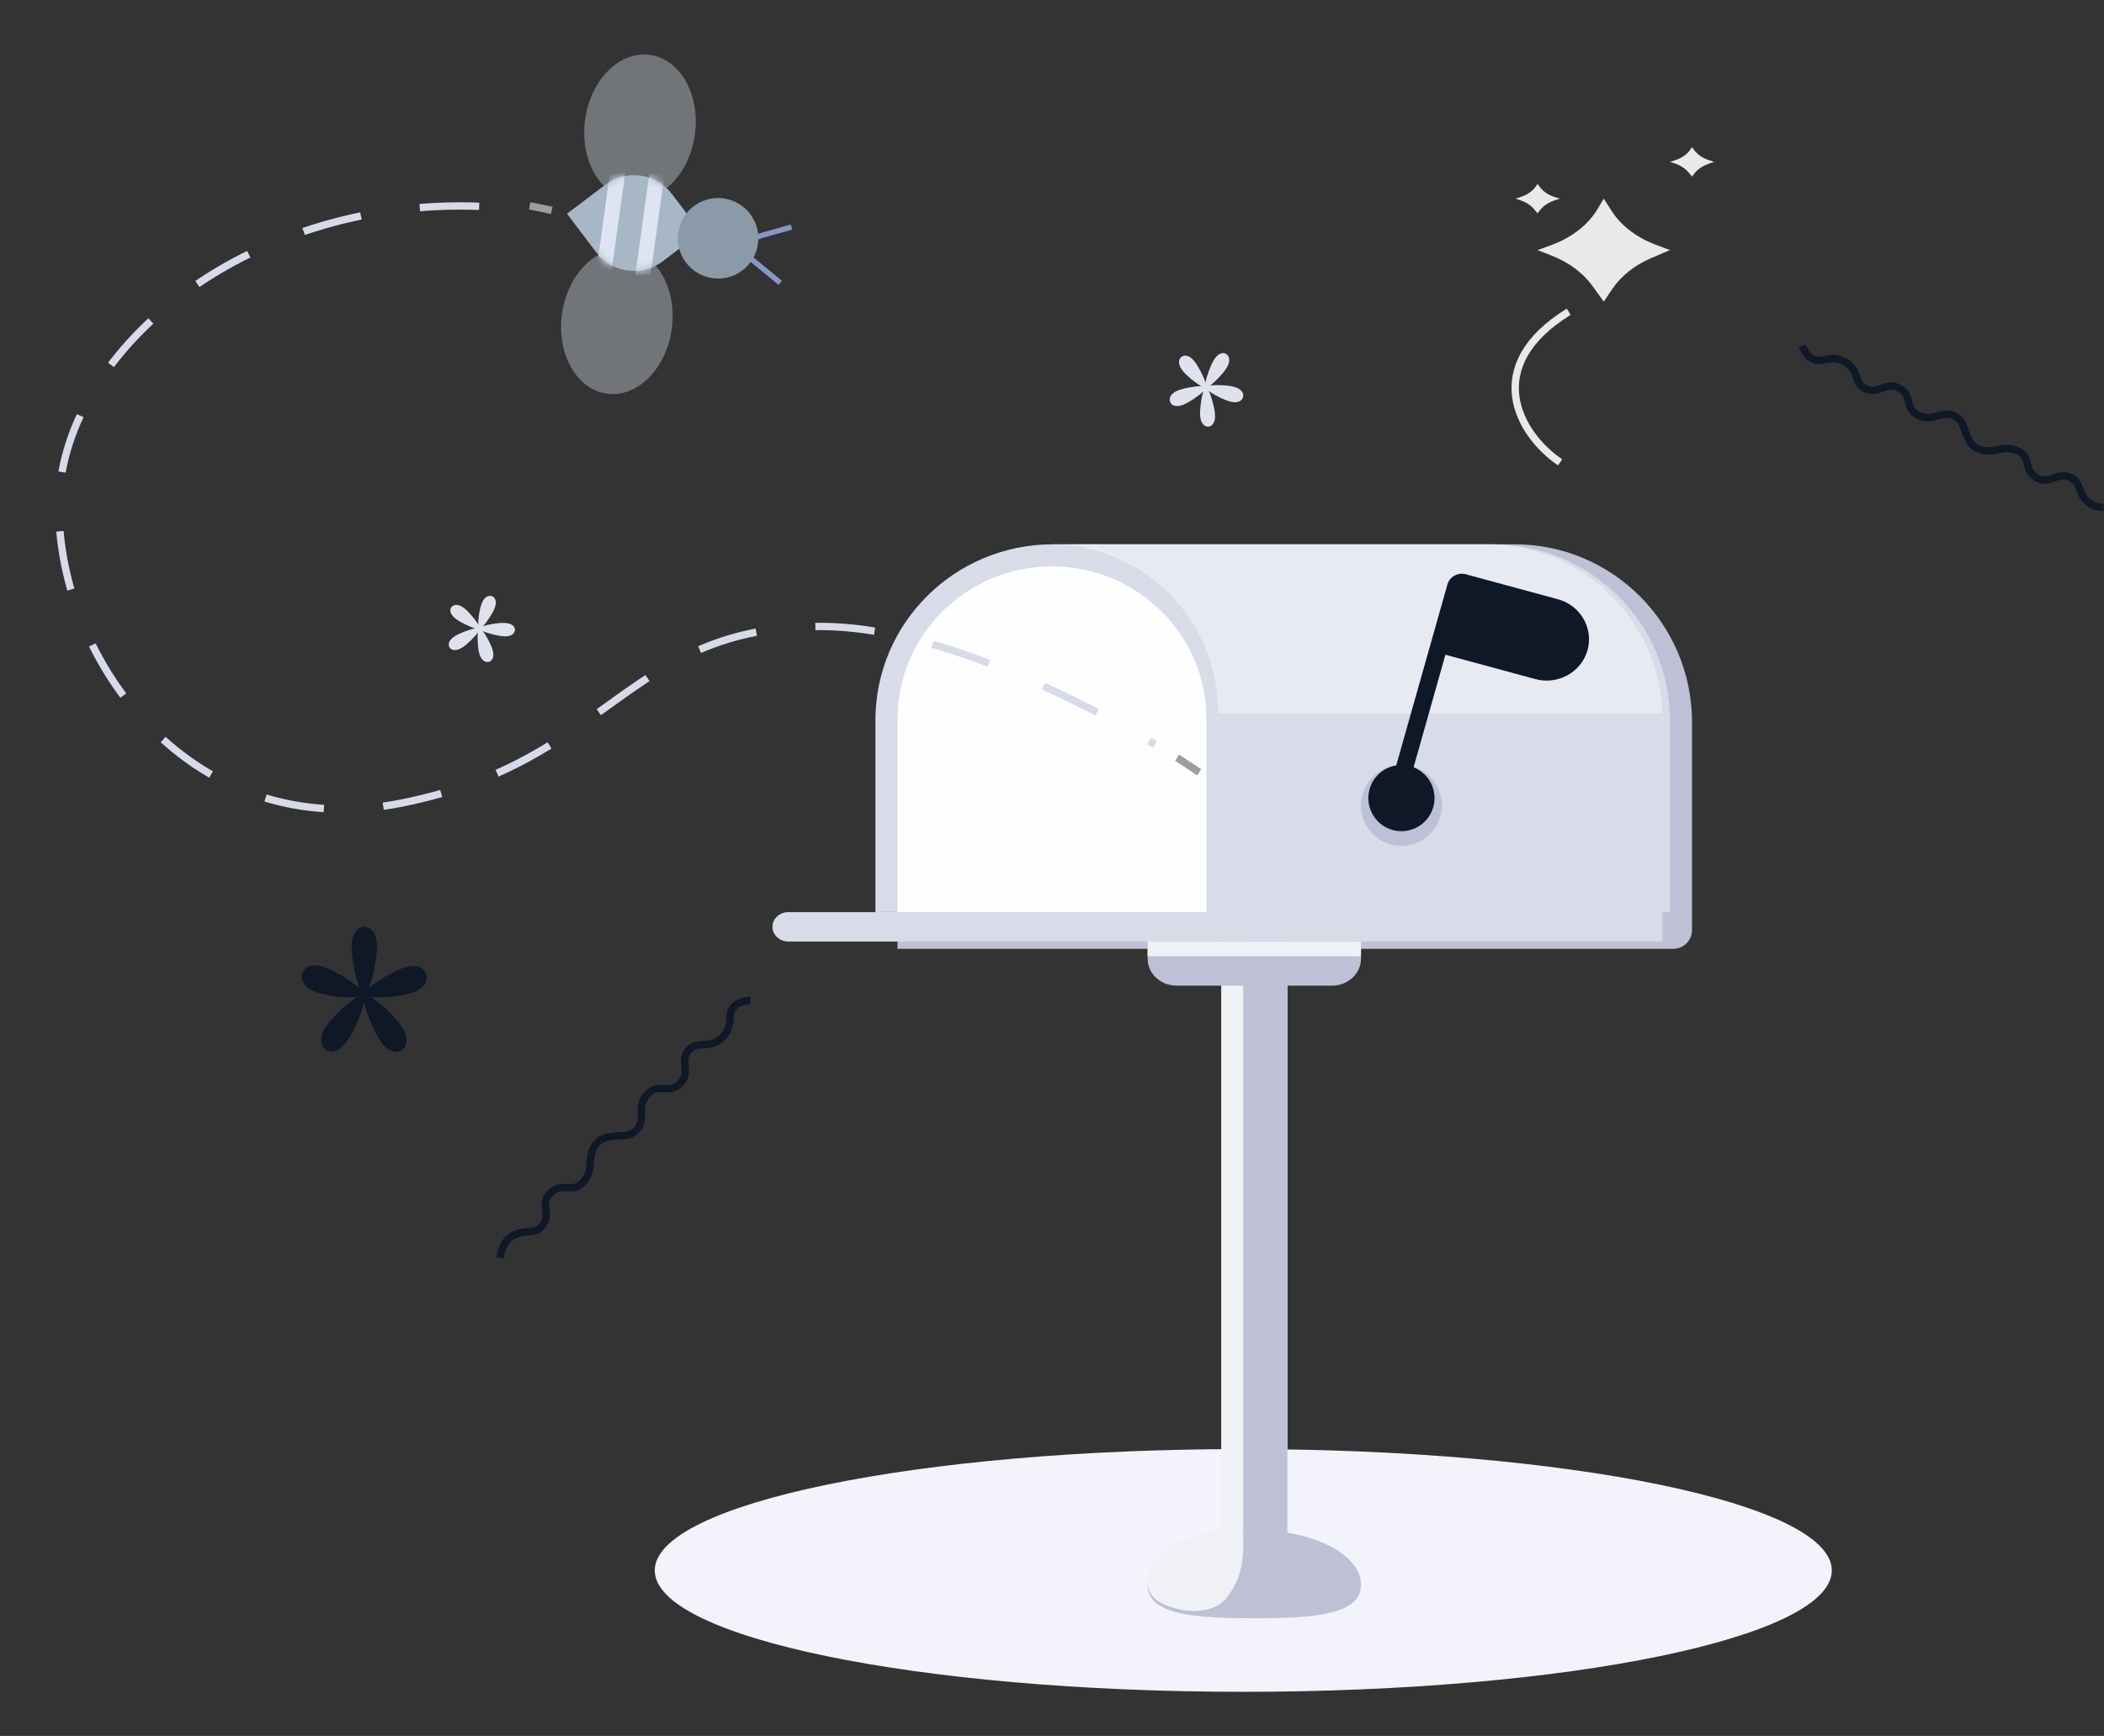 <svg right='20' width="286" height="236" viewBox="0 0 286 236" fill="none" xmlns="http://www.w3.org/2000/svg">
<rect x="0" y="0" width="286" height="236" fill="#333333" stroke="none"/>
<path fill-rule="evenodd" clip-rule="evenodd" d="M249 213.5C249 222.613 213.182 230 169 230C124.817 230 89 222.613 89 213.5C89 204.387 124.817 197 169 197C213.182 197 249 204.387 249 213.5Z" fill="#F2F3FB"/>
<path fill-rule="evenodd" clip-rule="evenodd" d="M227.439 129H122V98.189C122 84.83 132.793 74 146.109 74H205.89C219.206 74 230 84.83 230 98.189V126.431C230 127.85 228.854 129 227.439 129Z" fill="#BEC0D5"/>
<path fill-rule="evenodd" clip-rule="evenodd" d="M227 124H119V97.893C119 84.697 129.793 74 143.109 74H202.89C216.206 74 227 84.697 227 97.893V124Z" fill="#D8DBE8"/>
<path fill-rule="evenodd" clip-rule="evenodd" d="M143 77C131.402 77 122 86.3 122 97.772V124H164V97.772C164 86.3 154.598 77 143 77Z" fill="#FEFEFE"/>
<path fill-rule="evenodd" clip-rule="evenodd" d="M119 97V98C119 97.665 119.014 97.333 119.026 97H119Z" fill="#E7EAF0"/>
<path fill-rule="evenodd" clip-rule="evenodd" d="M224.027 97H224C224.012 97.333 224.027 97.665 224.027 98V97Z" fill="#E7EAF0"/>
<path fill-rule="evenodd" clip-rule="evenodd" d="M202.216 74H143.189C143.125 74 143.063 74.004 143 74.005C155.483 74.107 165.573 84.277 165.573 96.814V97H226C225.548 84.221 215.076 74 202.216 74Z" fill="#E7EAF0"/>
<path fill-rule="evenodd" clip-rule="evenodd" d="M226 128H107.171C105.971 128 105 127.104 105 126C105 124.895 105.971 124 107.171 124H226V128Z" fill="#D8DBE8"/>
<mask id="mask0_11611_6057" style="mask-type:luminance" maskUnits="userSpaceOnUse" x="0" y="5" width="286" height="231">
<path fill-rule="evenodd" clip-rule="evenodd" d="M0 236H286V5H0V236Z" fill="white"/>
</mask>
<g mask="url(#mask0_11611_6057)">
<path fill-rule="evenodd" clip-rule="evenodd" d="M166 214H175V128H166V214Z" fill="#F0F1F5"/>
<path fill-rule="evenodd" clip-rule="evenodd" d="M169 214H175V128H169V214Z" fill="#BEC0D5"/>
<path fill-rule="evenodd" clip-rule="evenodd" d="M181.058 134H159.941C157.764 134 156 132.358 156 130.33V128H185V130.33C185 132.358 183.235 134 181.058 134Z" fill="#BEC0D5"/>
<path fill-rule="evenodd" clip-rule="evenodd" d="M156 130H185V128H156V130Z" fill="#F0F1F5"/>
<path fill-rule="evenodd" clip-rule="evenodd" d="M170.5 208C162.492 208 156 211.335 156 215.449C156 219.562 162.492 220 170.5 220C178.508 220 185 219.562 185 215.449C185 211.335 178.508 208 170.5 208Z" fill="#BEC0D5"/>
<path fill-rule="evenodd" clip-rule="evenodd" d="M166.535 217.457C169.458 214.078 168.981 210.154 168.958 208C160.896 208 156 211.172 156 215.118C156 217.257 157.92 218.36 160.962 218.922C160.962 218.922 164.759 219.511 166.535 217.457Z" fill="#F0F1F5"/>
<path fill-rule="evenodd" clip-rule="evenodd" d="M195.914 110.463C195.383 113.453 192.527 115.446 189.537 114.914C186.548 114.383 184.554 111.528 185.086 108.538C185.617 105.548 188.472 103.554 191.463 104.086C194.453 104.618 196.446 107.473 195.914 110.463Z" fill="#BEC0D5"/>
<path fill-rule="evenodd" clip-rule="evenodd" d="M194.836 109.701C194.173 112.096 191.693 113.498 189.299 112.836C186.905 112.172 185.501 109.694 186.164 107.299C186.827 104.905 189.307 103.501 191.701 104.164C194.095 104.828 195.499 107.306 194.836 109.701Z" fill="#0E1827"/>
<path fill-rule="evenodd" clip-rule="evenodd" d="M211.784 81.471L199.248 78.072C198.173 77.78 197.049 78.403 196.751 79.456L195.03 85.539L194.222 88.396L188 110.387L190.258 111L196.479 89.007L208.713 92.324C211.763 93.151 214.947 91.386 215.792 88.401C216.637 85.416 214.833 82.297 211.784 81.471Z" fill="#0E1827"/>
<path d="M75 28.611C73.995 28.376 72.994 28.172 72 28" stroke="#9D9D9D"/>
<path d="M65.134 28.048C33.038 26.858 7.999 48.175 8 68.942C8 89.837 26.07 114.856 54.556 109.184C83.042 103.512 85.246 85.165 111.527 85.165C127.624 85.165 147.513 95.609 157 101.196" stroke="#D7DAE9" stroke-dasharray="8.08 8.08"/>
<path d="M160 103C161.917 104.24 163 105 163 105" stroke="#9D9D9D"/>
<path d="M287 68.927C287 68.927 285.346 69.247 284.243 68.548C282.296 67.313 283.021 65.682 281.541 64.94C279.702 64.017 278.748 65.916 276.985 65.033C274.914 63.994 276.28 62.301 274.325 61.32C272.278 60.294 270.775 61.939 268.845 60.971C267.841 60.467 267.712 59.975 267.284 59.042C266.821 58.036 266.911 57.162 265.649 56.533C263.987 55.706 262.754 57.459 260.707 56.432C258.752 55.451 260.117 53.758 258.046 52.72C256.283 51.836 255.33 53.735 253.49 52.813C252.011 52.071 252.789 50.361 250.789 49.205C249.155 48.261 247.847 49.119 247.003 48.995C245.527 48.778 245 47 245 47" stroke="#0E1827"/>
<path d="M68 171C68 171 68.117 169.286 69.138 168.401C70.94 166.841 72.426 168.017 73.593 166.775C75.043 165.231 73.341 163.754 74.73 162.275C76.363 160.538 77.741 162.36 79.282 160.718C80.895 159.002 79.605 157.058 81.126 155.439C81.918 154.596 82.461 154.609 83.539 154.453C84.702 154.286 85.581 154.623 86.572 153.563C87.875 152.166 86.4 150.456 88.013 148.739C89.556 147.098 90.933 148.92 92.565 147.182C93.955 145.703 92.253 144.226 93.703 142.683C94.869 141.441 96.423 142.69 98.158 141.056C99.575 139.722 99.043 138.192 99.398 137.399C100.022 136.011 102 136 102 136" stroke="#0E1827"/>
<path fill-rule="evenodd" clip-rule="evenodd" d="M57.932 132.384C57.723 131.718 56.817 130.908 54.861 131.571C53.459 132.045 51.21 133.38 50.121 134.344C50.687 132.944 51.248 130.228 51.248 128.685C51.248 126.546 50.166 126 49.494 126C48.823 126 47.803 126.65 47.803 128.789C47.803 130.325 48.329 132.965 48.872 134.342C47.769 133.349 45.463 131.953 44.053 131.476C42.097 130.815 41.266 131.718 41.058 132.384C40.851 133.048 41.128 134.259 43.083 134.92C44.484 135.395 47.057 135.691 48.484 135.576C47.236 136.364 45.249 138.216 44.377 139.464C43.171 141.196 43.738 142.299 44.281 142.71C44.825 143.121 46.016 143.222 47.224 141.49C48.089 140.248 49.156 137.791 49.494 136.343C49.827 137.822 50.904 140.363 51.774 141.612C52.982 143.342 54.164 143.121 54.709 142.71C55.252 142.299 55.71 141.151 54.504 139.419C53.637 138.179 51.721 136.363 50.504 135.58C51.957 135.709 54.611 135.426 56.02 134.95C57.975 134.29 58.139 133.048 57.932 132.384Z" fill="#0E1827"/>
<path fill-rule="evenodd" clip-rule="evenodd" d="M69.999 85.637C70.015 85.282 69.698 84.728 68.576 84.684C67.773 84.652 66.379 84.877 65.646 85.136C66.19 84.572 66.972 83.38 67.251 82.644C67.642 81.623 67.186 81.162 66.843 81.04C66.499 80.915 65.859 81.038 65.469 82.059C65.19 82.792 64.978 84.15 65.006 84.905C64.622 84.228 63.695 83.139 63.062 82.651C62.18 81.976 61.589 82.254 61.362 82.535C61.134 82.814 61.058 83.442 61.938 84.118C62.569 84.601 63.833 85.216 64.582 85.423C63.8 85.57 62.445 86.088 61.774 86.523C60.84 87.127 60.93 87.759 61.133 88.055C61.336 88.351 61.929 88.618 62.862 88.014C63.53 87.58 64.524 86.603 64.961 85.975C64.861 86.741 64.951 88.153 65.168 88.909C65.472 89.957 66.119 90.069 66.471 89.972C66.824 89.877 67.269 89.413 66.966 88.364C66.747 87.612 66.097 86.394 65.616 85.797C66.337 86.125 67.748 86.479 68.555 86.511C69.676 86.555 69.985 85.991 69.999 85.637Z" fill="#DFE1EC"/>
<path fill-rule="evenodd" clip-rule="evenodd" d="M166.677 48.114C166.341 47.9 165.637 47.893 164.996 48.945C164.535 49.699 164.006 51.166 163.865 52.017C163.611 51.175 162.877 49.751 162.316 49.066C161.537 48.115 160.851 48.294 160.547 48.555C160.244 48.815 160.02 49.499 160.798 50.45C161.357 51.13 162.554 52.1 163.301 52.5C162.441 52.488 160.892 52.763 160.082 53.098C158.959 53.562 158.913 54.287 159.061 54.663C159.21 55.038 159.774 55.469 160.898 55.003C161.703 54.67 162.974 53.802 163.575 53.2C163.298 54.033 163.075 55.627 163.135 56.519C163.22 57.757 163.878 58.026 164.273 57.998C164.667 57.97 165.242 57.551 165.157 56.314C165.096 55.426 164.683 53.921 164.309 53.148C164.998 53.676 166.408 54.386 167.256 54.602C168.43 54.902 168.884 54.344 168.98 53.951C169.075 53.558 168.864 52.869 167.689 52.569C166.847 52.354 165.322 52.291 164.488 52.416C165.191 51.909 166.286 50.755 166.749 49.996C167.39 48.944 167.013 48.329 166.677 48.114Z" fill="#DFE1EC"/>
<path fill-rule="evenodd" clip-rule="evenodd" d="M225.042 33.262C222.44 32.281 220.33 30.655 219.046 28.64L218 27L217.173 28.391C215.883 30.559 213.651 32.305 210.869 33.318L209 34L210.929 34.754C213.248 35.661 215.167 37.085 216.44 38.845L218 41L219.198 39.237C220.392 37.483 222.221 36.038 224.459 35.083L227 34L225.042 33.262Z" fill="#E8E9EB"/>
<path fill-rule="evenodd" clip-rule="evenodd" d="M232.347 21.789C231.48 21.509 230.776 21.044 230.349 20.468L230 20L229.724 20.397C229.295 21.017 228.55 21.515 227.623 21.805L227 22L227.643 22.215C228.416 22.475 229.056 22.881 229.48 23.384L230 24L230.399 23.497C230.797 22.995 231.407 22.582 232.153 22.31L233 22L232.347 21.789Z" fill="#E8E9EB"/>
<path fill-rule="evenodd" clip-rule="evenodd" d="M211.347 26.789C210.48 26.509 209.776 26.044 209.349 25.469L209 25L208.724 25.397C208.295 26.017 207.55 26.515 206.623 26.805L206 27L206.644 27.216C207.416 27.475 208.056 27.881 208.48 28.384L209 29L209.399 28.497C209.797 27.995 210.407 27.582 211.153 27.31L212 27L211.347 26.789Z" fill="#E8E9EB"/>
<path d="M213.238 42.383C201.349 49.712 206.313 58.942 212.068 62.853" stroke="#E8E9EB"/>
</g>
<ellipse opacity="0.4" cx="86.995" cy="17.279" rx="7.531" ry="9.913" transform="rotate(7.864 86.995 17.279)" fill="#CED8E5"/>
<ellipse opacity="0.4" cx="83.852" cy="43.704" rx="7.531" ry="9.913" transform="rotate(-172.136 83.852 43.704)" fill="#CED8E5"/>
<path d="M82.263 25.127C85.116 22.967 89.18 23.528 91.341 26.381L95.281 31.585L90.092 35.515C87.239 37.675 83.175 37.114 81.014 34.261L77.074 29.057L82.263 25.127Z" fill="#A8B7C5"/>
<mask id="mask1_11611_6057" style="mask-type:luminance" maskUnits="userSpaceOnUse" x="77" y="23" width="19" height="14">
<path d="M82.263 25.127C85.116 22.967 89.18 23.528 91.341 26.381L95.281 31.585L90.092 35.515C87.239 37.675 83.175 37.114 81.014 34.261L77.074 29.057L82.263 25.127Z" fill="white"/>
</mask>
<g mask="url(#mask1_11611_6057)">
<rect x="83.173" y="21.58" width="2.054" height="15.04" transform="rotate(7.864 83.173 21.58)" fill="#DDE5F2"/>
<path fill-rule="evenodd" clip-rule="evenodd" d="M88.379 22.791L90.414 23.072L88.354 37.969L86.32 37.689L88.379 22.791Z" fill="#DDE5F2"/>
</g>
<path d="M102.095 35.188L106.059 38.453" stroke="#8696C5" stroke-width="0.72"/>
<path d="M102.489 32.314L107.593 30.86" stroke="#8696C5" stroke-width="0.72"/>
<ellipse cx="97.612" cy="32.397" rx="5.477" ry="5.469" transform="rotate(52.864 97.612 32.397)" fill="#8B9AA8"/>
</svg>
